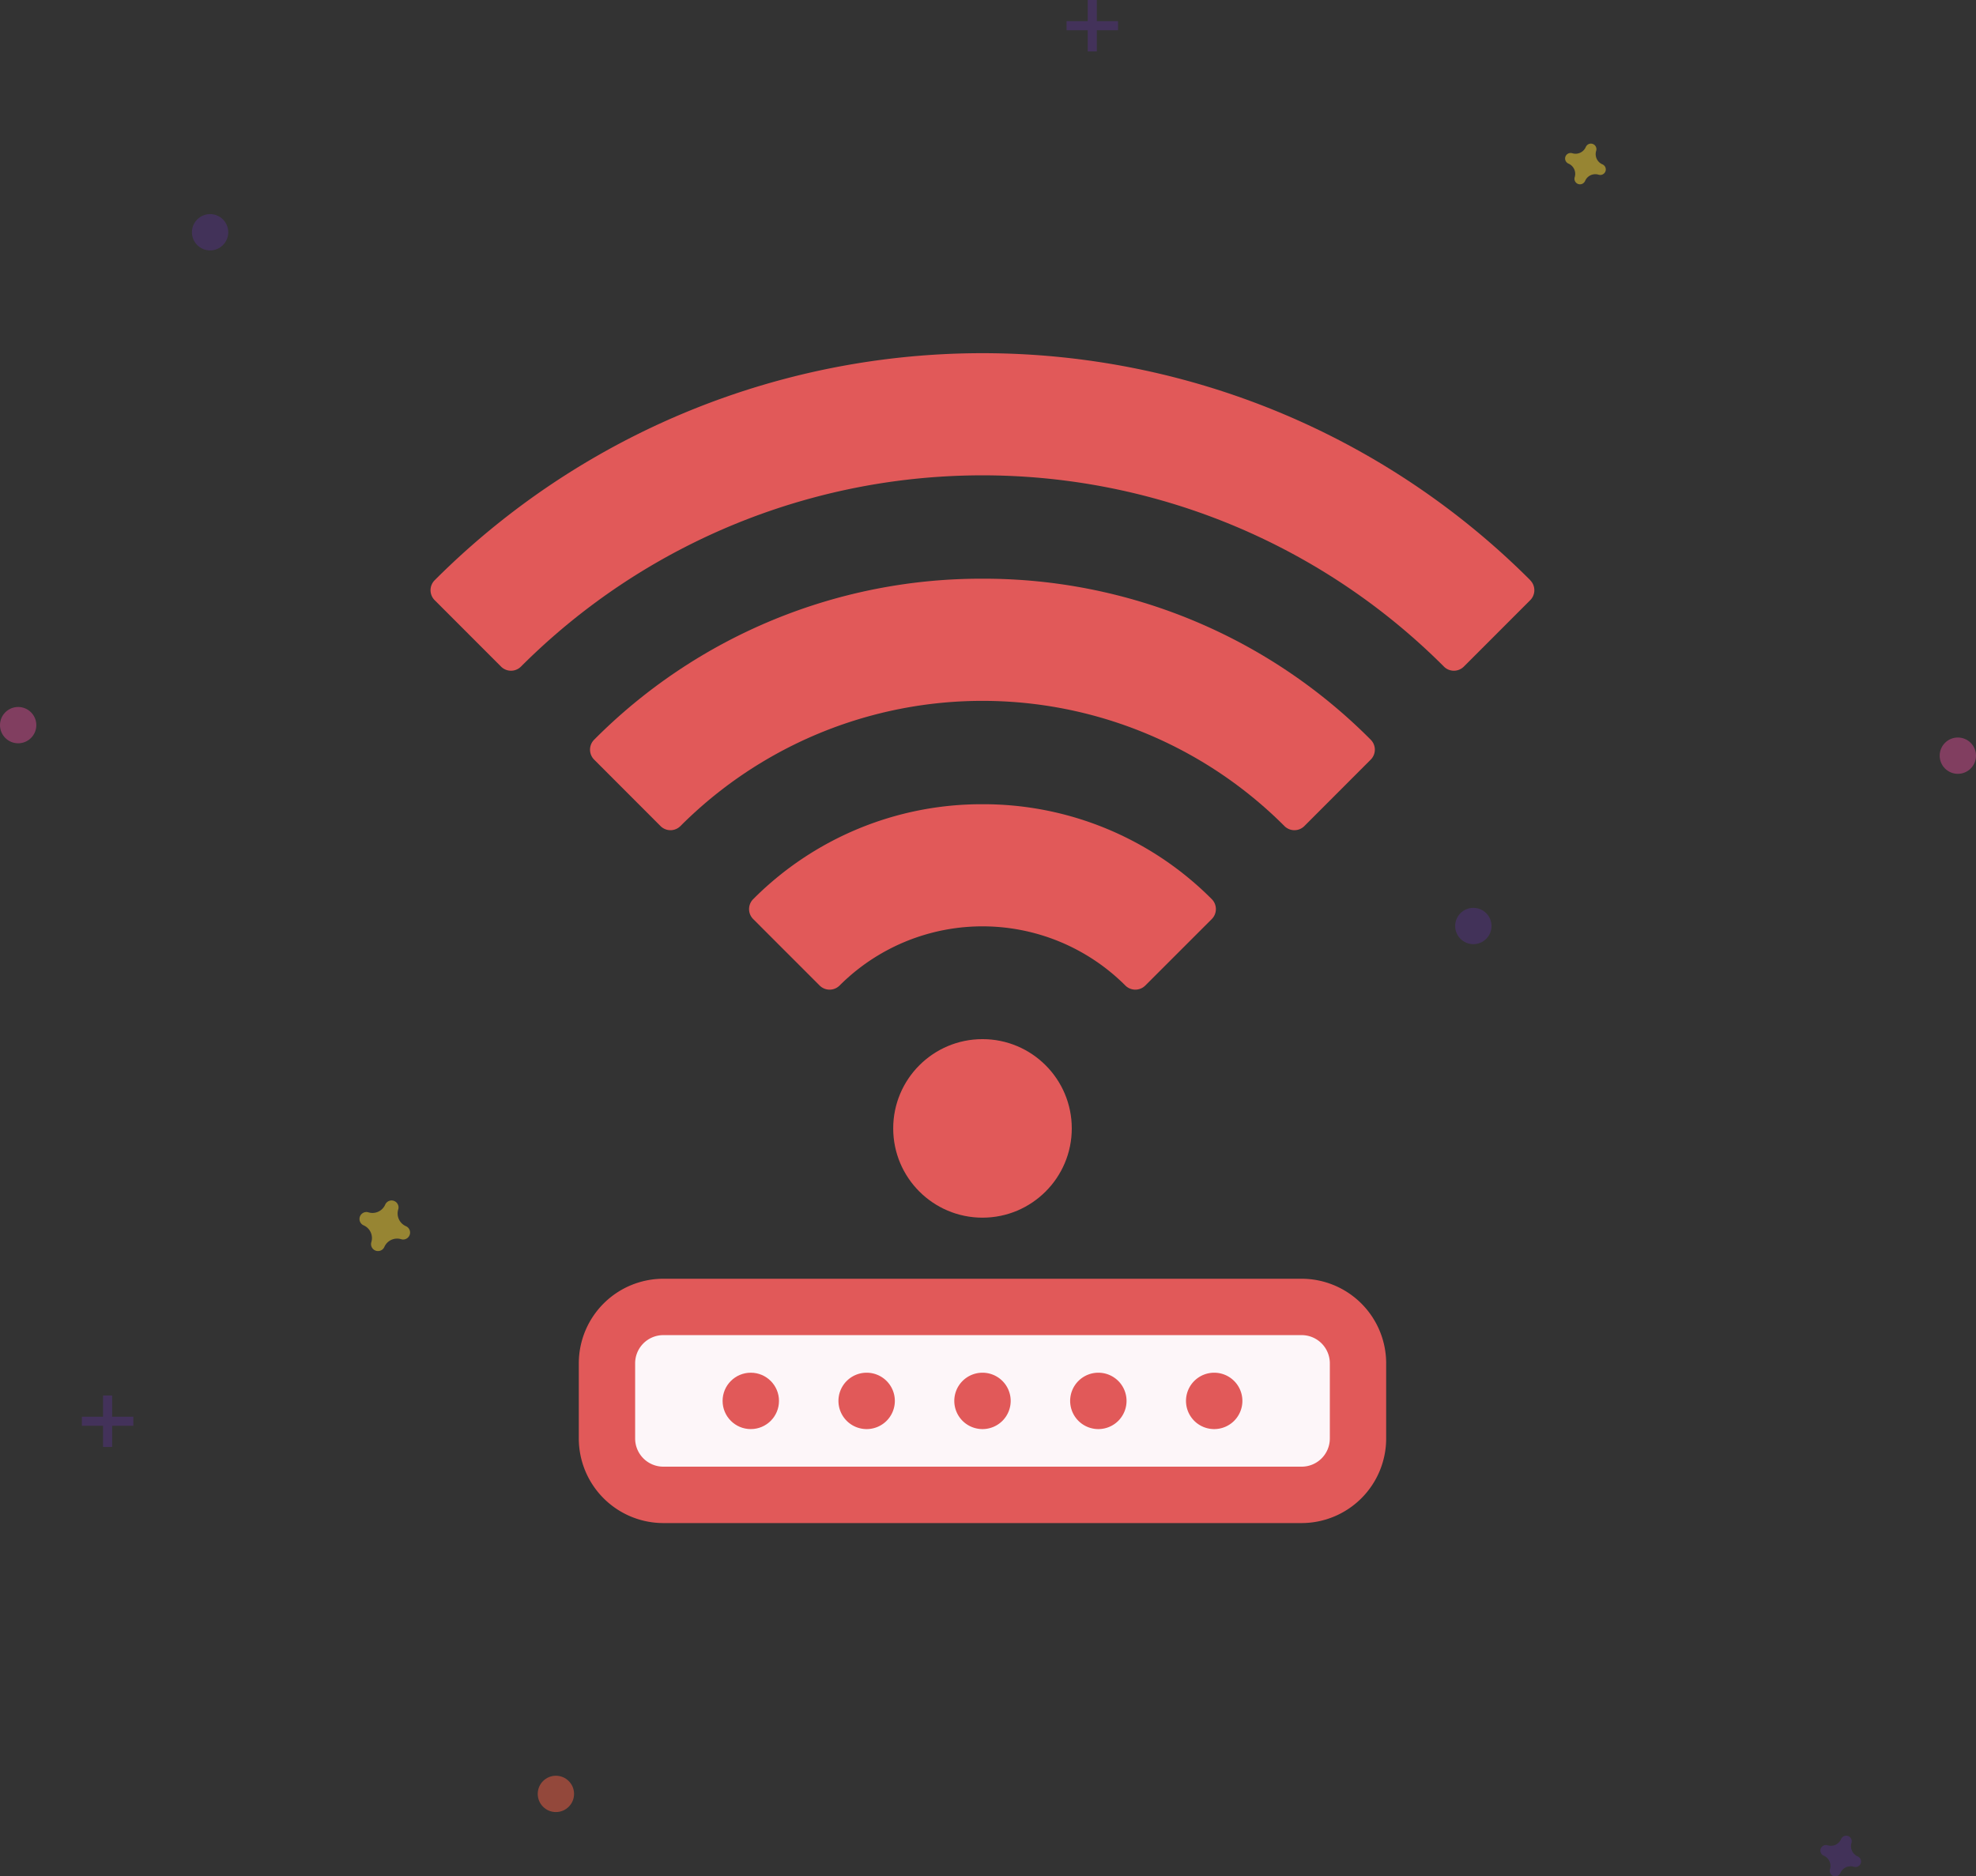 <svg xmlns="http://www.w3.org/2000/svg" width="179" height="170" viewBox="0 0 179 170">
  <rect x="0" y="0" width="179" height="170" fill="#333333" stroke="none"/>
  <g id="undraw_no_data_qbuo" transform="translate(-12 -3)">
    <g id="Group_22281" data-name="Group 22281" transform="translate(12 3)">
      <g id="Group_22279" data-name="Group 22279" transform="translate(7.418 126.443)" opacity="0.5">
        <rect id="Rectangle_11335" data-name="Rectangle 11335" width="0.821" height="4.659" transform="translate(1.918)" fill="#533281"/>
        <rect id="Rectangle_11336" data-name="Rectangle 11336" width="0.821" height="4.659" transform="translate(4.659 1.92) rotate(90)" fill="#533281"/>
      </g>
      <g id="Group_22280" data-name="Group 22280" transform="translate(96.618)" opacity="0.5">
        <rect id="Rectangle_11337" data-name="Rectangle 11337" width="0.821" height="4.659" transform="translate(1.918)" fill="#533281"/>
        <rect id="Rectangle_11338" data-name="Rectangle 11338" width="0.821" height="4.659" transform="translate(4.659 1.918) rotate(90)" fill="#533281"/>
      </g>
      <path id="Path_133668" data-name="Path 133668" d="M948.956,825.484a1.007,1.007,0,0,1-.561-1.216.489.489,0,0,0,.022-.111h0a.5.5,0,0,0-.906-.334h0a.487.487,0,0,0-.057.1,1.007,1.007,0,0,1-1.217.561.49.49,0,0,0-.111-.022h0a.5.5,0,0,0-.334.906h0a.488.488,0,0,0,.1.057,1.007,1.007,0,0,1,.561,1.216.484.484,0,0,0-.022.111h0a.5.5,0,0,0,.906.334h0a.487.487,0,0,0,.057-.1,1.007,1.007,0,0,1,1.216-.561.48.48,0,0,0,.111.022h0a.5.5,0,0,0,.334-.906h0A.494.494,0,0,0,948.956,825.484Z" transform="translate(-780.677 -657.285)" fill="#533281" opacity="0.5"/>
      <path id="Path_133669" data-name="Path 133669" d="M315.391,620.891a1.26,1.26,0,0,1-.7-1.522.608.608,0,0,0,.027-.139h0a.631.631,0,0,0-1.134-.418h0a.612.612,0,0,0-.071.123,1.259,1.259,0,0,1-1.522.7.6.6,0,0,0-.139-.027h0a.631.631,0,0,0-.418,1.134h0a.611.611,0,0,0,.123.071,1.26,1.26,0,0,1,.7,1.522.6.6,0,0,0-.027.139h0a.631.631,0,0,0,1.134.418h0a.608.608,0,0,0,.071-.123,1.26,1.26,0,0,1,1.522-.7.59.59,0,0,0,.139.027h0a.631.631,0,0,0,.418-1.134h0A.615.615,0,0,0,315.391,620.891Z" transform="translate(-278.617 -509.789)" fill="#fdd835" opacity="0.5"/>
      <path id="Path_133670" data-name="Path 133670" d="M842.956,121.1a1.007,1.007,0,0,1-.561-1.217.484.484,0,0,0,.022-.111h0a.5.5,0,0,0-.906-.334h0a.494.494,0,0,0-.057.1,1.007,1.007,0,0,1-1.216.561.484.484,0,0,0-.111-.022h0a.5.5,0,0,0-.334.906h0a.483.483,0,0,0,.1.057,1.007,1.007,0,0,1,.561,1.217.485.485,0,0,0-.022.111h0a.5.5,0,0,0,.906.334h0a.486.486,0,0,0,.057-.1,1.007,1.007,0,0,1,1.217-.561.484.484,0,0,0,.111.022h0a.5.5,0,0,0,.334-.906h0A.486.486,0,0,0,842.956,121.1Z" transform="translate(-697.804 -106.213)" fill="#fdd835" opacity="0.5"/>
      <circle id="Ellipse_1244" data-name="Ellipse 1244" cx="1.645" cy="1.645" r="1.645" transform="translate(175.711 66.824)" fill="#d14a8f" opacity="0.5"/>
      <circle id="Ellipse_1245" data-name="Ellipse 1245" cx="1.645" cy="1.645" r="1.645" transform="translate(48.712 160.895)" fill="#f55f44" opacity="0.5"/>
      <circle id="Ellipse_1246" data-name="Ellipse 1246" cx="1.645" cy="1.645" r="1.645" transform="translate(131.821 82.258)" fill="#533281" opacity="0.5"/>
      <circle id="Ellipse_1247" data-name="Ellipse 1247" cx="1.645" cy="1.645" r="1.645" transform="translate(17.387 19.399)" fill="#533281" opacity="0.5"/>
      <circle id="Ellipse_1248" data-name="Ellipse 1248" cx="1.645" cy="1.645" r="1.645" transform="translate(0 64.057)" fill="#d14a8f" opacity="0.5"/>
    </g>
    <g id="_15-wifi" data-name="15-wifi" transform="translate(30.103 25)">
      <g id="gradient" transform="translate(20.898 10)">
        <circle id="Ellipse_1249" data-name="Ellipse 1249" cx="8.088" cy="8.088" r="8.088" transform="translate(41.912 62.153)" fill="#e15959"/>
        <path id="Path_133689" data-name="Path 133689" d="M120.524,30.574a70.14,70.14,0,0,0-99.252,0,1.278,1.278,0,0,0,0,1.806l6.015,6.02a1.275,1.275,0,0,0,1.8,0,59.088,59.088,0,0,1,83.613,0,1.275,1.275,0,0,0,1.8,0l6.015-6.02a1.278,1.278,0,0,0,0-1.806Z" transform="translate(-20.898 -10)" fill="#e15959"/>
        <path id="Path_133690" data-name="Path 133690" d="M124.331,106a49.394,49.394,0,0,0-35.178,14.588,1.278,1.278,0,0,0,0,1.806l6.013,6.021a1.275,1.275,0,0,0,1.8,0,38.661,38.661,0,0,1,54.72,0,1.275,1.275,0,0,0,1.8,0l6.013-6.021a1.278,1.278,0,0,0,0-1.806A49.394,49.394,0,0,0,124.331,106Z" transform="translate(-74.331 -85.566)" fill="#e15959"/>
        <path id="Path_133691" data-name="Path 133691" d="M177.806,202a29.182,29.182,0,0,0-20.77,8.6,1.277,1.277,0,0,0,0,1.806l6.019,6.021a1.277,1.277,0,0,0,1.806,0,18.305,18.305,0,0,1,25.888,0,1.277,1.277,0,0,0,1.806,0l6.021-6.021a1.277,1.277,0,0,0,0-1.806A29.182,29.182,0,0,0,177.806,202Z" transform="translate(-127.807 -161.132)" fill="#e15959"/>
        <rect id="Rectangle_11339" data-name="Rectangle 11339" width="68.029" height="17.028" rx="8.514" transform="translate(15.986 86.418)" fill="#fdf6f9"/>
        <path id="Path_133692" data-name="Path 133692" d="M149.483,426.137H91.654A7.667,7.667,0,0,1,84,418.474v-6.811A7.667,7.667,0,0,1,91.654,404h57.829a7.667,7.667,0,0,1,7.654,7.663v6.811A7.667,7.667,0,0,1,149.483,426.137ZM91.654,409.108a2.555,2.555,0,0,0-2.551,2.554v6.811a2.556,2.556,0,0,0,2.551,2.554h57.829a2.556,2.556,0,0,0,2.551-2.554v-6.811a2.555,2.555,0,0,0-2.551-2.554Z" transform="translate(-70.569 -320.137)" fill="#e15959"/>
        <g id="Group_22284" data-name="Group 22284" transform="translate(26.457 92.377)">
          <path id="Path_133694" data-name="Path 133694" d="M2.554,0A2.554,2.554,0,1,1,0,2.554,2.554,2.554,0,0,1,2.554,0Z" transform="translate(20.989)" fill="#e15959"/>
          <path id="Path_133695" data-name="Path 133695" d="M2.554,0A2.554,2.554,0,1,1,0,2.554,2.554,2.554,0,0,1,2.554,0Z" transform="translate(31.484)" fill="#e15959"/>
          <path id="Path_133696" data-name="Path 133696" d="M2.554,0A2.554,2.554,0,1,1,0,2.554,2.554,2.554,0,0,1,2.554,0Z" transform="translate(41.978)" fill="#e15959"/>
          <path id="Path_133693" data-name="Path 133693" d="M2.554,0A2.554,2.554,0,1,1,0,2.554,2.554,2.554,0,0,1,2.554,0Z" transform="translate(10.495)" fill="#e15959"/>
          <circle id="Ellipse_1254" data-name="Ellipse 1254" cx="2.554" cy="2.554" r="2.554" fill="#e15959"/>
        </g>
      </g>
    </g>
  </g>
</svg>

